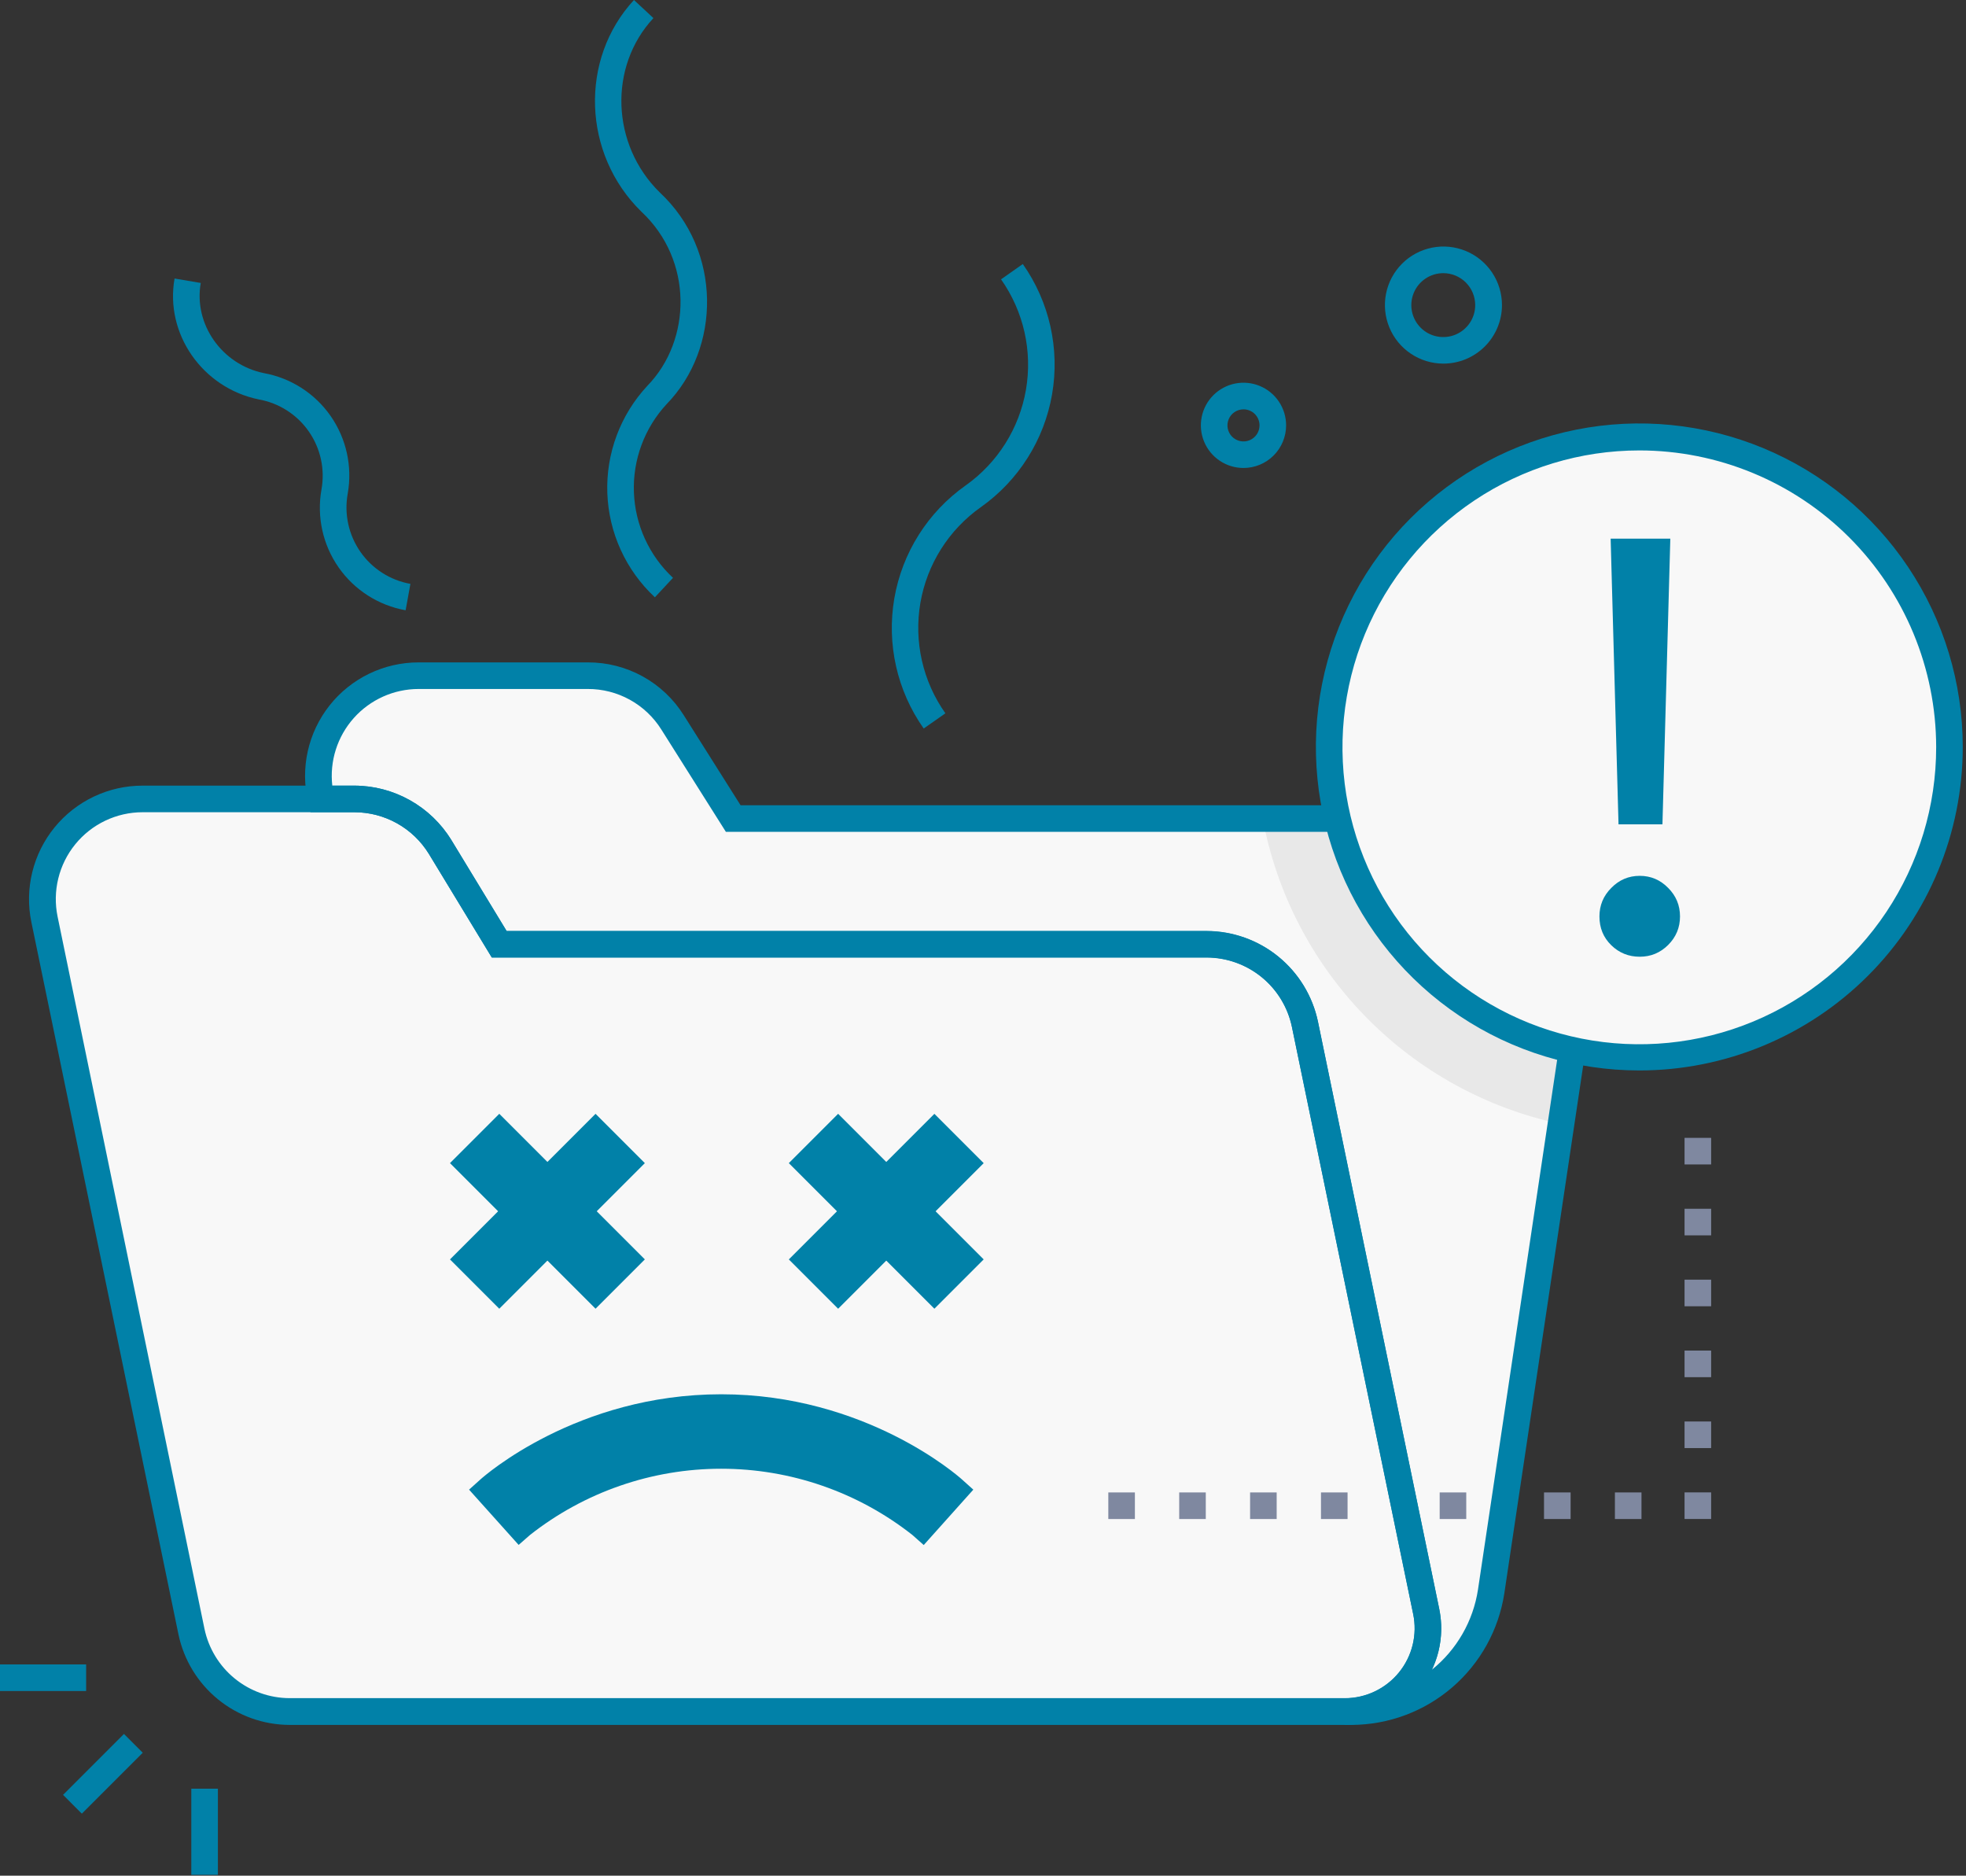 <svg width="260" height="248" viewBox="0 0 260 248" fill="none" xmlns="http://www.w3.org/2000/svg">
<rect x="0" y="0" width="260" height="248" fill="#333333" stroke="none"/>
<path d="M53.643 80.689C50.054 80.048 46.866 78.009 44.779 75.02C42.692 72.031 41.876 68.336 42.51 64.746C42.752 63.418 42.73 62.054 42.444 60.735C42.158 59.415 41.615 58.165 40.844 57.056C40.074 55.947 39.092 55.001 37.955 54.273C36.818 53.544 35.549 53.047 34.219 52.81C26.766 51.287 21.786 44.121 23.086 36.826L26.549 37.412C25.588 42.844 29.327 48.193 34.887 49.33C38.469 49.978 41.648 52.019 43.728 55.006C45.808 57.994 46.62 61.683 45.985 65.268C45.744 66.596 45.768 67.958 46.054 69.276C46.341 70.595 46.885 71.844 47.655 72.953C48.425 74.061 49.407 75.006 50.543 75.734C51.679 76.463 52.947 76.96 54.276 77.197L53.643 80.689Z" fill="#0181A8"/>
<path d="M86.608 78.973C84.705 77.201 83.17 75.072 82.091 72.707C81.012 70.343 80.409 67.788 80.318 65.19C80.226 62.593 80.648 60.002 81.558 57.567C82.469 55.132 83.85 52.901 85.623 51C91.483 44.977 91.694 34.395 84.821 27.984C77.016 20.367 76.618 7.793 83.842 0L86.414 2.391C80.45 8.807 80.825 19.148 87.252 25.441C95.526 33.158 95.35 46.055 88.16 53.432C85.231 56.592 83.675 60.785 83.833 65.091C83.992 69.396 85.851 73.464 89.004 76.4L86.608 78.973Z" fill="#0181A8"/>
<path d="M122.156 96.322C118.632 91.326 117.236 85.134 118.275 79.108C119.315 73.083 122.704 67.716 127.699 64.189C131.931 61.193 134.802 56.64 135.681 51.53C136.559 46.42 135.375 41.169 132.387 36.932L135.264 34.91C138.784 39.911 140.176 46.104 139.136 52.13C138.096 58.156 134.708 63.523 129.715 67.055C127.616 68.535 125.829 70.415 124.457 72.587C123.085 74.759 122.155 77.18 121.719 79.712C121.284 82.243 121.352 84.836 121.92 87.341C122.487 89.847 123.543 92.216 125.027 94.312L122.156 96.322Z" fill="#0181A8"/>
<path d="M210.205 123.422L197.203 210.416C196.545 214.834 194.321 218.869 190.938 221.785C187.555 224.702 183.237 226.306 178.77 226.307H177.838C179.472 226.305 181.084 225.941 182.56 225.239C184.035 224.537 185.335 223.516 186.367 222.25C187.398 220.983 188.135 219.503 188.524 217.916C188.912 216.329 188.943 214.676 188.614 213.076L172.576 135.439C171.955 132.459 170.325 129.783 167.963 127.863C165.6 125.942 162.649 124.893 159.604 124.893H66.012L58.19 112.002C57.009 110.059 55.348 108.452 53.366 107.336C51.385 106.221 49.149 105.634 46.875 105.633H42.457C41.996 103.688 41.982 101.663 42.415 99.712C42.848 97.76 43.717 95.932 44.957 94.364C46.198 92.797 47.777 91.53 49.576 90.659C51.376 89.789 53.349 89.337 55.348 89.338H77.748C79.985 89.339 82.185 89.906 84.144 90.985C86.103 92.065 87.757 93.623 88.951 95.514L96.967 108.223H197.104C199.008 108.223 200.89 108.634 202.622 109.427C204.353 110.221 205.893 111.378 207.136 112.821C208.38 114.264 209.298 115.957 209.827 117.787C210.357 119.616 210.486 121.538 210.205 123.422Z" fill="#F8F8F8"/>
<g style="mix-blend-mode:multiply">
<path d="M210.205 123.422L206.438 148.617C196.603 146.545 187.604 141.6 180.582 134.408C173.56 127.217 168.83 118.104 166.992 108.223H197.086C198.992 108.22 200.876 108.629 202.609 109.422C204.343 110.214 205.885 111.371 207.13 112.814C208.376 114.257 209.295 115.952 209.826 117.782C210.356 119.613 210.486 121.537 210.205 123.422Z" fill="#E8E8E8"/>
</g>
<path d="M177.838 226.307H38.291C35.247 226.307 32.295 225.259 29.933 223.338C27.572 221.417 25.944 218.74 25.324 215.76L5.859 121.559C5.462 119.632 5.498 117.642 5.966 115.732C6.433 113.821 7.32 112.039 8.562 110.514C9.805 108.989 11.371 107.76 13.147 106.916C14.923 106.071 16.865 105.633 18.832 105.633H46.875C49.149 105.633 51.386 106.218 53.368 107.332C55.351 108.447 57.013 110.053 58.195 111.996L66.018 124.887H159.604C162.648 124.887 165.6 125.936 167.963 127.857C170.325 129.777 171.954 132.453 172.576 135.434L188.613 213.076C188.943 214.676 188.912 216.329 188.523 217.916C188.135 219.503 187.398 220.983 186.367 222.25C185.335 223.516 184.034 224.537 182.559 225.239C181.084 225.941 179.471 226.305 177.838 226.307Z" fill="#F8F8F8"/>
<path d="M177.838 228.064H38.291C34.842 228.053 31.501 226.858 28.827 224.679C26.153 222.5 24.308 219.47 23.601 216.094L4.148 121.916C3.697 119.734 3.738 117.479 4.268 115.315C4.797 113.151 5.802 111.131 7.209 109.404C8.616 107.676 10.39 106.284 12.403 105.328C14.415 104.371 16.615 103.875 18.843 103.875H46.875C49.446 103.881 51.974 104.545 54.217 105.804C56.459 107.062 58.343 108.873 59.689 111.064L67.002 123.088H159.58C163.037 123.097 166.386 124.294 169.066 126.479C171.746 128.664 173.593 131.703 174.298 135.088L190.336 212.725C190.718 214.58 190.683 216.498 190.233 218.338C189.782 220.178 188.927 221.895 187.731 223.364C186.534 224.832 185.025 226.016 183.314 226.829C181.603 227.642 179.732 228.064 177.838 228.064ZM18.843 107.391C17.14 107.394 15.458 107.776 13.92 108.509C12.382 109.242 11.026 110.309 9.952 111.631C8.877 112.953 8.11 114.498 7.706 116.153C7.302 117.808 7.272 119.533 7.617 121.201L27.041 215.361C27.584 217.946 28.997 220.265 31.045 221.933C33.092 223.601 35.65 224.516 38.291 224.525H177.838C179.212 224.526 180.569 224.219 181.81 223.629C183.051 223.039 184.145 222.179 185.012 221.113C185.88 220.046 186.498 218.8 186.823 217.465C187.148 216.129 187.171 214.738 186.89 213.393L170.853 135.756C170.311 133.169 168.897 130.848 166.848 129.178C164.8 127.509 162.24 126.594 159.597 126.586H65.039L56.707 112.869C55.67 111.194 54.223 109.811 52.502 108.853C50.782 107.894 48.844 107.391 46.875 107.391H18.843Z" fill="#0181A8"/>
<path d="M178.769 228.064H177.838V224.549C179.212 224.549 180.569 224.243 181.81 223.652C183.052 223.062 184.146 222.202 185.013 221.136C185.88 220.07 186.498 218.823 186.823 217.488C187.148 216.153 187.171 214.761 186.891 213.416L170.853 135.779C170.311 133.193 168.898 130.871 166.849 129.202C164.8 127.533 162.24 126.618 159.598 126.609H65.039L56.707 112.893C55.673 111.213 54.227 109.826 52.507 108.863C50.786 107.9 48.847 107.393 46.875 107.391H41.062L40.746 106.037C40.225 103.834 40.21 101.541 40.701 99.331C41.192 97.121 42.177 95.051 43.581 93.276C44.986 91.5 46.774 90.066 48.812 89.079C50.849 88.093 53.084 87.58 55.348 87.58H77.748C80.283 87.572 82.778 88.21 84.997 89.434C87.217 90.658 89.088 92.428 90.433 94.576L97.939 106.465H197.103C199.261 106.466 201.393 106.932 203.354 107.831C205.314 108.73 207.058 110.042 208.467 111.676C209.875 113.311 210.914 115.23 211.513 117.302C212.112 119.374 212.258 121.552 211.939 123.685C211.939 123.744 212.232 121.752 198.943 210.68C198.2 215.504 195.76 219.905 192.062 223.092C188.364 226.279 183.651 228.042 178.769 228.064ZM67.002 123.111H159.58C163.034 123.119 166.381 124.313 169.06 126.493C171.739 128.674 173.589 131.707 174.299 135.088L190.336 212.725C190.896 215.436 190.558 218.255 189.375 220.758C192.658 218.11 194.83 214.328 195.463 210.158L208.465 123.164C208.708 121.53 208.597 119.863 208.137 118.277C207.678 116.69 206.882 115.221 205.804 113.97C204.726 112.718 203.39 111.714 201.889 111.026C200.387 110.338 198.755 109.981 197.103 109.98H95.994L87.457 96.451C86.425 94.807 84.992 93.453 83.293 92.516C81.593 91.579 79.683 91.09 77.742 91.096H55.342C53.726 91.099 52.129 91.442 50.655 92.105C49.181 92.767 47.863 93.732 46.787 94.938C45.712 96.144 44.903 97.564 44.413 99.103C43.923 100.643 43.764 102.269 43.945 103.875H46.875C49.447 103.881 51.974 104.545 54.217 105.804C56.46 107.062 58.344 108.873 59.689 111.064L67.002 123.111Z" fill="#0181A8"/>
<path d="M59.509 166.517L78.759 147.267L85.28 153.787L66.029 173.038L59.509 166.517Z" fill="#0181A8"/>
<path d="M59.509 153.783L66.029 147.263L85.28 166.513L78.759 173.034L59.509 153.783Z" fill="#0181A8"/>
<path d="M104.32 166.518L123.571 147.268L130.091 153.788L110.841 173.039L104.32 166.518Z" fill="#0181A8"/>
<path d="M104.32 153.784L110.841 147.264L130.091 166.514L123.571 173.035L104.32 153.784Z" fill="#0181A8"/>
<path d="M127.213 195.604C126.703 195.146 114.469 184.348 95.379 184.348C76.289 184.348 64.049 195.146 63.539 195.604L62.033 196.957L68.59 204.264L70.096 202.945C77.302 197.275 86.206 194.192 95.376 194.192C104.546 194.192 113.45 197.275 120.656 202.945L122.162 204.281L128.719 196.957L127.213 195.604Z" fill="#0181A8"/>
<path d="M216.82 140.027C239.46 140.027 257.813 121.675 257.813 99.035C257.813 76.396 239.46 58.043 216.82 58.043C194.181 58.043 175.828 76.396 175.828 99.035C175.828 121.675 194.181 140.027 216.82 140.027Z" fill="#F8F8F8"/>
<path d="M216.797 141.533C208.337 141.533 200.067 139.025 193.033 134.325C185.999 129.625 180.517 122.944 177.279 115.128C174.042 107.313 173.195 98.712 174.845 90.415C176.496 82.118 180.57 74.496 186.551 68.514C192.533 62.532 200.155 58.459 208.452 56.808C216.749 55.158 225.35 56.005 233.166 59.242C240.981 62.48 247.662 67.962 252.362 74.996C257.062 82.03 259.57 90.3 259.57 98.76C259.57 110.104 255.064 120.984 247.042 129.005C239.021 137.027 228.141 141.533 216.797 141.533ZM216.797 59.555C209.031 59.555 201.44 61.858 194.983 66.173C188.527 70.488 183.495 76.621 180.525 83.796C177.554 90.971 176.778 98.866 178.296 106.482C179.813 114.098 183.555 121.093 189.048 126.582C194.541 132.071 201.539 135.808 209.156 137.32C216.773 138.831 224.668 138.049 231.841 135.074C239.013 132.098 245.143 127.061 249.453 120.602C253.763 114.142 256.061 106.549 256.055 98.783C256.047 88.376 251.907 78.399 244.546 71.043C237.185 63.687 227.204 59.555 216.797 59.555Z" fill="#0181A8"/>
<path d="M211.523 121.168C211.523 119.7 212.044 118.445 213.086 117.403C214.127 116.335 215.382 115.801 216.851 115.801C218.319 115.801 219.574 116.335 220.616 117.403C221.657 118.445 222.178 119.7 222.178 121.168C222.178 122.637 221.657 123.892 220.616 124.934C219.574 125.975 218.319 126.496 216.851 126.496C215.382 126.496 214.127 125.988 213.086 124.974C212.044 123.959 211.523 122.691 211.523 121.168ZM213.005 71.221H220.896L219.855 108.992H214.047L213.005 71.221Z" fill="#0181A8"/>
<path d="M164.449 61.875C163.334 61.875 162.245 61.544 161.318 60.925C160.391 60.306 159.668 59.425 159.242 58.395C158.815 57.365 158.703 56.232 158.921 55.139C159.138 54.045 159.675 53.041 160.463 52.252C161.252 51.464 162.256 50.927 163.35 50.71C164.443 50.492 165.576 50.604 166.606 51.031C167.636 51.457 168.517 52.18 169.136 53.107C169.755 54.034 170.086 55.123 170.086 56.238C170.086 57.733 169.492 59.167 168.435 60.224C167.378 61.281 165.944 61.875 164.449 61.875ZM164.449 54.123C164.029 54.123 163.619 54.248 163.27 54.481C162.921 54.714 162.649 55.046 162.489 55.434C162.329 55.822 162.287 56.248 162.369 56.66C162.452 57.072 162.654 57.45 162.951 57.746C163.249 58.042 163.627 58.244 164.039 58.325C164.451 58.406 164.878 58.364 165.265 58.202C165.652 58.041 165.983 57.768 166.216 57.418C166.448 57.069 166.571 56.658 166.57 56.238C166.57 55.96 166.515 55.684 166.409 55.428C166.302 55.17 166.146 54.937 165.949 54.74C165.752 54.544 165.518 54.388 165.26 54.282C165.003 54.176 164.727 54.122 164.449 54.123Z" fill="#0181A8"/>
<path d="M190.869 48.076C189.339 48.072 187.845 47.614 186.575 46.76C185.306 45.907 184.317 44.697 183.735 43.282C183.153 41.867 183.003 40.312 183.304 38.812C183.605 37.312 184.344 35.935 185.428 34.855C186.511 33.774 187.89 33.039 189.391 32.743C190.892 32.446 192.447 32.601 193.86 33.187C195.273 33.774 196.48 34.766 197.33 36.038C198.179 37.31 198.633 38.806 198.633 40.336C198.632 41.354 198.431 42.362 198.04 43.303C197.649 44.243 197.077 45.097 196.356 45.816C195.635 46.535 194.779 47.104 193.837 47.492C192.896 47.88 191.887 48.078 190.869 48.076ZM190.869 36.117C190.033 36.117 189.216 36.365 188.521 36.83C187.827 37.294 187.285 37.954 186.966 38.726C186.646 39.499 186.563 40.348 186.726 41.168C186.89 41.988 187.293 42.74 187.884 43.331C188.475 43.922 189.229 44.324 190.049 44.486C190.868 44.648 191.718 44.564 192.49 44.243C193.262 43.922 193.921 43.38 194.385 42.685C194.848 41.989 195.095 41.172 195.094 40.336C195.092 39.217 194.646 38.143 193.854 37.352C193.062 36.561 191.989 36.117 190.869 36.117Z" fill="#0181A8"/>
<path d="M8.338 237.311L16.391 229.258L18.877 231.744L10.823 239.797L8.338 237.311Z" fill="#0181A8"/>
<path d="M25.301 236.496H28.816V247.887H25.301V236.496Z" fill="#0181A8"/>
<path d="M0 220.066H11.391V223.582H0V220.066Z" fill="#0181A8"/>
<path d="M178.213 200.842H174.697V197.326H178.213V200.842ZM168.838 200.842H165.322V197.326H168.838V200.842ZM159.463 200.842H155.947V197.326H159.463V200.842ZM150.088 200.842H146.572V197.326H150.088V200.842Z" fill="#7F88A0"/>
<path d="M190.395 197.326H193.91V200.842H190.395V197.326Z" fill="#7F88A0"/>
<path d="M217.084 200.842H213.568V197.326H217.084V200.842ZM207.709 200.842H204.193V197.326H207.709V200.842Z" fill="#7F88A0"/>
<path d="M226.295 200.836H222.779V197.32H226.295V200.836ZM226.295 191.461H222.779V187.945H226.295V191.461ZM226.295 182.086H222.779V178.57H226.295V182.086ZM226.295 172.711H222.779V169.195H226.295V172.711ZM226.295 163.336H222.779V159.82H226.295V163.336ZM226.295 153.961H222.779V150.445H226.295V153.961Z" fill="#7F88A0"/>
</svg>
